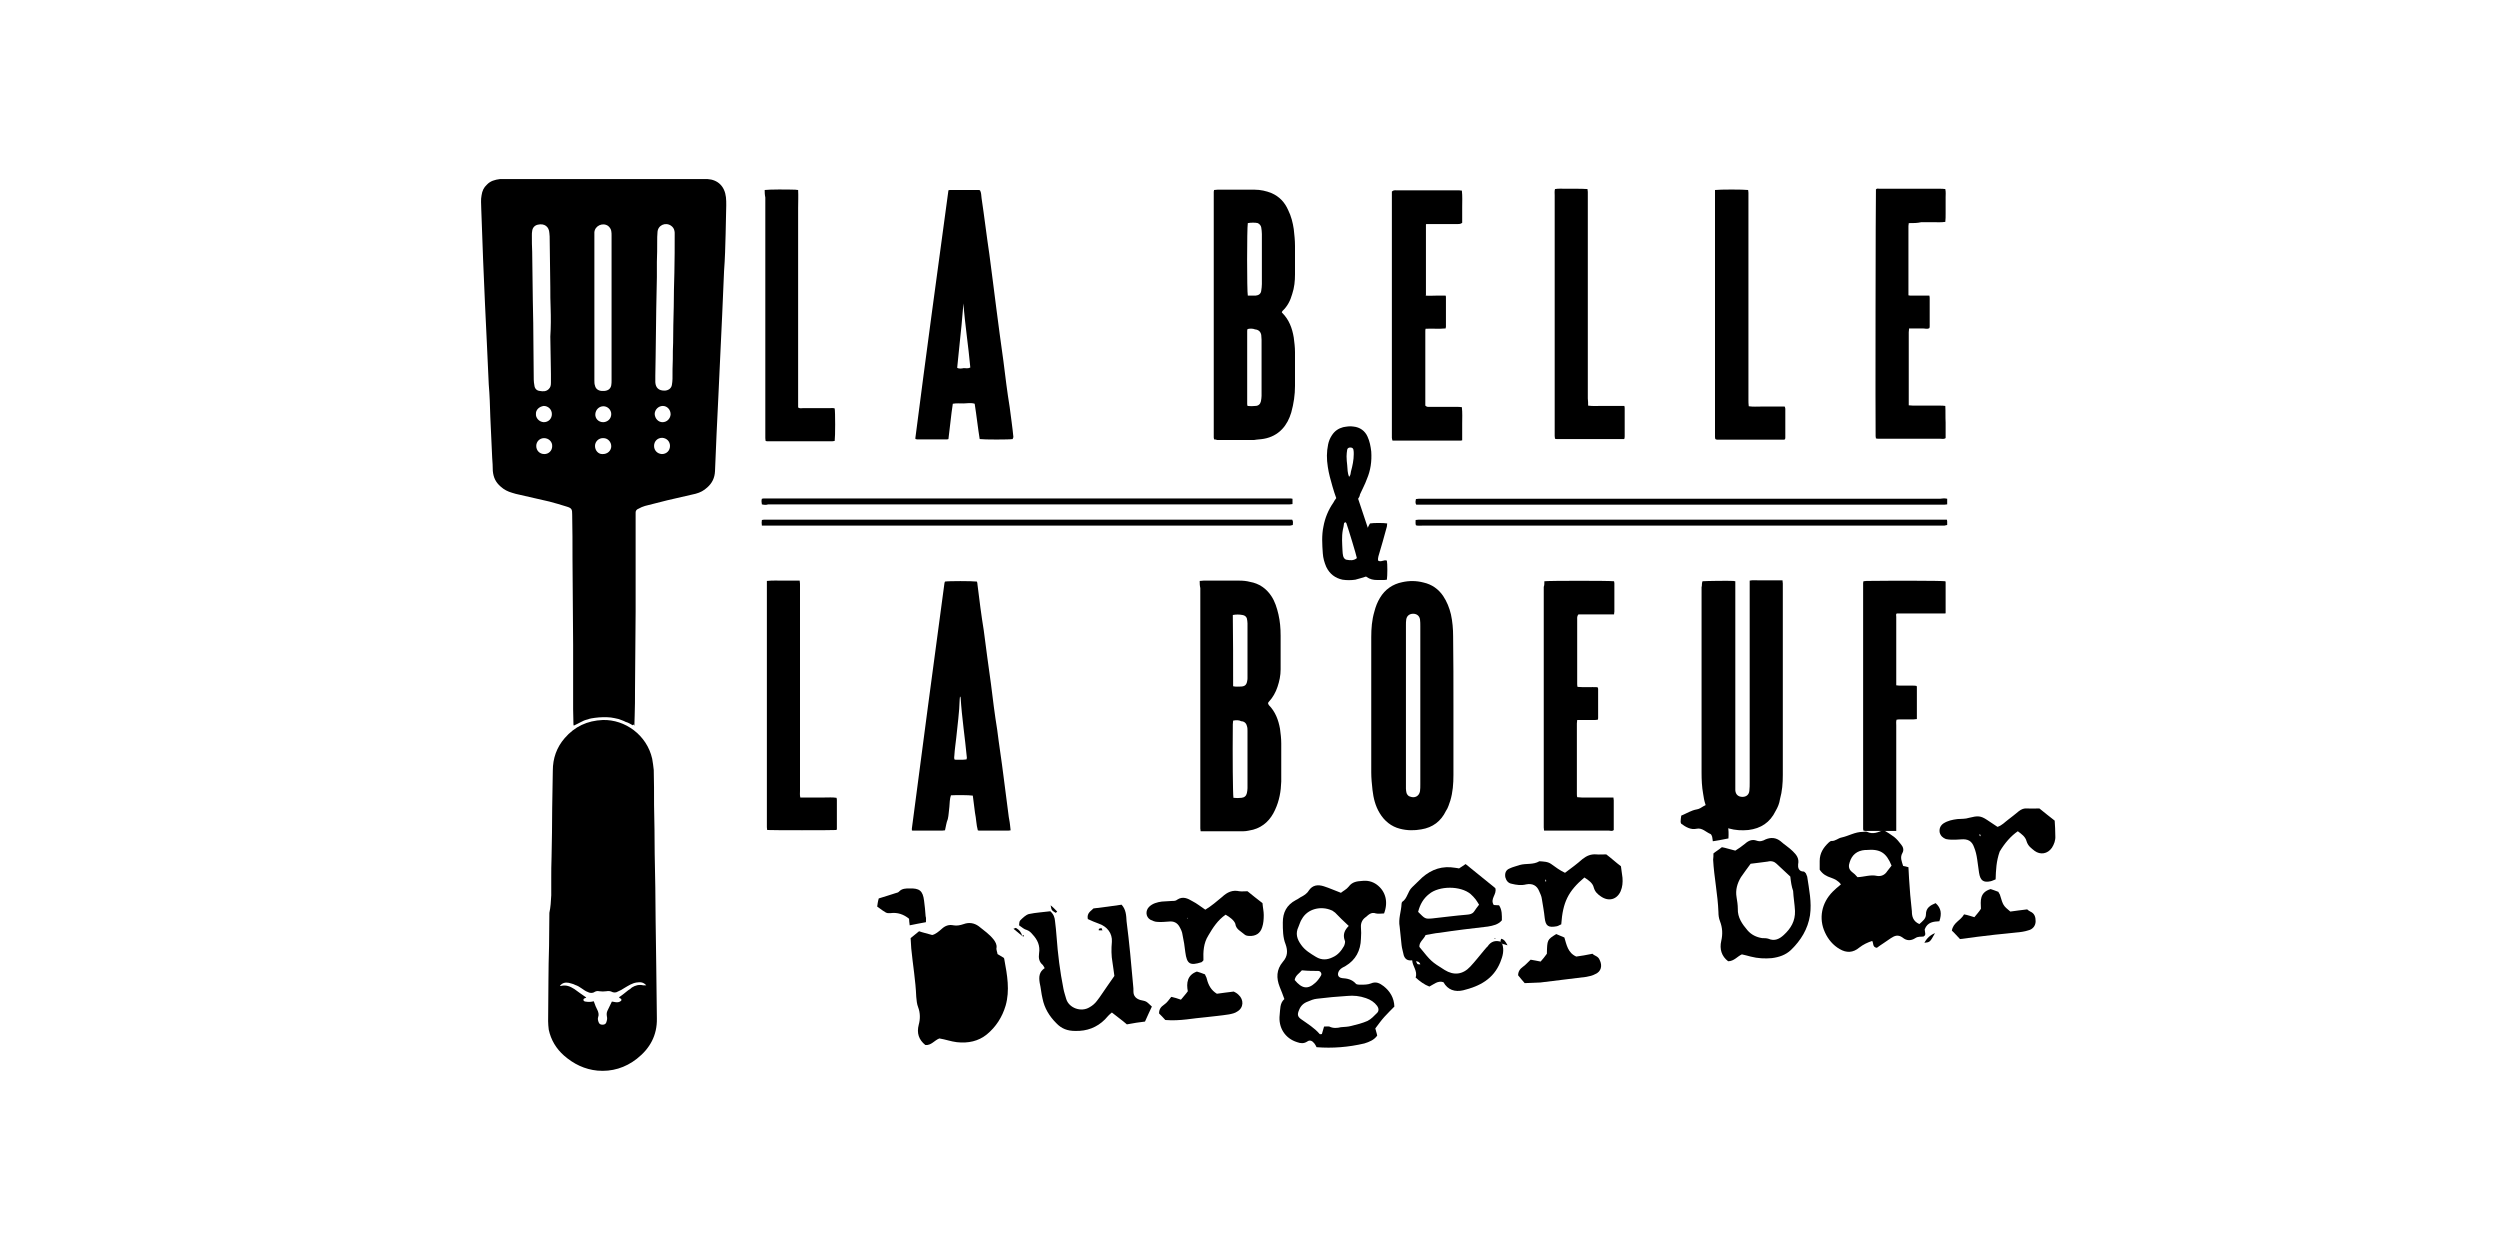 <?xml version="1.0" encoding="utf-8"?>
<!-- Generator: Adobe Illustrator 22.1.0, SVG Export Plug-In . SVG Version: 6.00 Build 0)  -->
<svg version="1.1" id="Layer_1" xmlns="http://www.w3.org/2000/svg" xmlns:xlink="http://www.w3.org/1999/xlink" x="0px" y="0px"
	 viewBox="0 0 800 400" style="enable-background:new 0 0 800 400;" xml:space="preserve">
<style type="text/css">
	.st0{display:none;}
	.st1{display:inline;fill:#1A1A1A;}
	.st2{display:inline;fill:#FF0000;}
</style>
<g id="Layer_1_1_" class="st0">
	<path class="st1" d="M350.4,145l-25.6,111.7h15.5l6.7-30.8h23.6l6.6,30.8h15.7L368.8,145H350.4L350.4,145z M348.9,213.4l5.4-26.7
		c1.5-7.1,3.2-17.4,4.4-25.5h0.7c1.2,8,2.7,17.9,4.2,25.5l5.2,26.7H348.9L348.9,213.4z M452,142h-15.8v41.9h-0.3
		c-2.9-6.1-8.1-9.1-14.6-9.1c-13,0-25.3,13.4-25.3,41.9c0,25,9.3,41.3,24.4,41.3c8.2,0,14.5-5.5,17.2-11.1h0.5l1,9.8h13.6
		c-0.3-5.6-0.7-14.6-0.7-20.7L452,142L452,142z M436.2,228.3c0,1.8-0.2,3.8-0.5,5.1c-2.7,9.6-7.4,11.4-10.9,11.4
		c-8.4,0-12.8-11.6-12.8-28.2c0-14.9,3.4-28.5,13.3-28.5c5.7,0,9.9,6.3,10.8,13.6c0.2,1.7,0.2,3.5,0.2,5L436.2,228.3L436.2,228.3z
		 M490.5,174.8c-15,0-29,12.4-29,41.8c0,27.7,11.8,41.4,28.1,41.4h0.2c12.5,0,28.5-9.8,28.5-41.8
		C518.3,189.1,506.7,174.8,490.5,174.8L490.5,174.8z M490.2,245.7H490c-10.3,0-12.6-15.9-12.6-29.3c0-12.1,2-29.3,12.5-29.3
		c10.1,0,12.3,17.2,12.3,29.3C502.1,228.7,500,245.7,490.2,245.7L490.2,245.7z M561.2,174.8c-7.2,0-13,3.1-17.2,10.4h-0.3V142h-15.8
		v94c0,6.1-0.3,15.2-0.7,20.7h13.6l0.8-10.1h0.7c3.5,7.1,8.1,11.4,16.2,11.4c13.5,0,25.4-14.1,25.4-42.9
		C583.9,190.4,575.2,174.8,561.2,174.8L561.2,174.8z M555,244.9c-3.2,0-8.1-2-10.6-11.8c-0.5-1.3-0.7-3.1-0.7-5v-22.5
		c0-1.7,0.2-3.8,0.5-5.5c1.2-5.8,5.4-11.9,10.6-11.9c9.4,0,13.1,12.4,13.1,27.8C567.9,232.6,564.4,244.9,555,244.9L555,244.9z
		 M646,211.1c0-20.2-7.9-36.3-24.9-36.3s-29.3,16.2-29.3,42.6c0,24.9,10.8,40.1,31.3,40.1c7.2,0,14.6-1.3,19.5-3.8l-2.4-11.3
		c-3.5,1.7-8.4,3-14.1,3c-9.6,0-18.7-5.1-18.9-25.9l38.4,0.2C645.8,217.6,646,215.1,646,211.1L646,211.1z M607.4,208.5
		c0.5-10.1,4.2-21.9,12.5-21.9c6.2,0,11.3,7.6,11.1,21.9H607.4z"/>
	<path class="st2" d="M198.3,234.3l20.7-47.9l30.1,70.3h-19.7l-9-22.4L198.3,234.3L198.3,234.3z M155,145.3h47.3L155,256.7V145.3z
		 M282.9,256.7l-47.3-111.4h47.3V256.7z"/>
</g>
<g id="Layer_2_1_">
	<g>
		<g>
			<path d="M319.2,305.3c1,0.6,1.5,0.9,2,1.2c0.1,0.1,0.2,0.4,0.2,0.6c0.9,4.9,1.8,9.8,0.4,14.7c-1.1,3.7-3.1,6.8-6,9.2
				c-2.7,2.2-6,2.9-9.6,2.5c-1.8-0.2-3.7-0.9-5.6-1.2c-1.6,0.6-2.6,2.3-4.5,2.1c-2.1-1.7-2.8-3.8-2.1-6.5c0.5-1.8,0.5-3.8-0.2-5.6
				c-0.4-1-0.5-2.2-0.6-3.3c-0.2-5.2-1.1-10.3-1.6-15.5c-0.1-1.1-0.1-2.2-0.2-3.3c0.9-0.7,1.7-1.4,2.7-2.2c1.1,0.4,2.5,0.7,4.2,1.2
				c1-0.2,2.1-1.1,3.1-2c1.1-1,2.3-1.4,3.7-1.1c1.1,0.2,2.1,0,3.3-0.4c1.6-0.6,3.3-0.4,4.8,0.7c1.7,1.4,3.4,2.5,4.8,4.3
				c0.5,0.7,1,1.5,0.9,2.5C318.7,303.9,319.2,304.8,319.2,305.3z"/>
			<path d="M421.3,335.1c-0.2-0.5-0.5-0.9-0.7-1.2c-0.7-0.9-1.5-1.2-2.3-0.6c-1.1,0.7-2.1,0.6-3.2,0.2c-3.9-1.2-6.1-4.7-5.6-8.8
				c0.2-1.7,0-3.7,1.5-5c-0.5-1.4-1-2.7-1.5-3.9c-1.1-2.8-1.1-5.5,1-8c1.6-1.8,1.6-3.6,0.9-5.6c-0.9-2.2-0.9-4.7-0.9-7
				c0-3.2,1.2-5.6,4.2-7.2c0.5-0.2,1-0.6,1.5-0.9c1-0.5,2-1.1,2.6-2.1c1.2-1.8,2.9-2,4.8-1.4s3.6,1.4,5.5,2.1c0.7-0.6,1.8-1.1,2.5-2
				c1.1-1.5,2.6-1.7,4.2-1.8c1.7-0.2,3.3,0.1,4.8,1.2c2.8,2.1,3.7,5.5,2.3,9.2c-0.9,0-1.7,0.2-2.6,0c-1.6-0.6-2.5,0.6-3.3,1.2
				c-1,0.7-1.6,1.8-1.5,3.2c0.1,1.2,0.1,2.5,0,3.7c-0.1,3.8-1.7,6.8-4.9,8.7c-0.7,0.4-1.5,0.7-2,1.4c-0.7,1-0.7,2.3,0.9,2.5
				c1.6,0.1,3.1,0.4,4.3,1.7c0.2,0.4,1.1,0.4,1.6,0.4c1.1,0,2.3,0,3.3-0.4c1.6-0.7,2.8-0.1,4.1,0.9c2,1.6,3.3,3.7,3.4,6.5
				c-1,1-2.1,2.1-3.2,3.3c-1,1.1-2,2.5-2.9,3.7c0.2,0.9,0.5,1.6,0.6,2.3c-1,1.4-2.5,2-4.1,2.5C431.5,335.1,426.4,335.5,421.3,335.1z
				 M423.7,328.5c0.6,0,1.2-0.1,1.7,0c1.2,0.6,2.5,0.5,3.7,0.2c1.1-0.1,2.2-0.1,3.3-0.4c1.7-0.4,3.6-0.9,5.2-1.6
				c1.2-0.6,2.1-1.6,3.1-2.6c0.6-0.6,0.5-1.5,0-2.2c-0.9-1.2-2.1-2-3.6-2.5c-2-0.7-3.9-0.9-6-0.7c-3.2,0.2-6.5,0.5-9.7,0.9
				c-1,0.1-2,0.5-2.9,0.9c-1.4,0.5-2.3,1.4-2.8,2.7c-0.6,1.4-0.5,2.1,0.6,2.9c2.1,1.5,4.3,2.8,6,4.8c0.1,0.1,0.4,0,0.7,0
				C423.2,330.2,423.5,329.3,423.7,328.5z M431.6,296.3c-1.7-1.6-3.1-2.9-4.4-4.3c-0.4-0.2-0.7-0.6-1.1-0.7
				c-3.4-1.5-7.7-0.5-9.5,2.8c-0.5,0.7-0.7,1.6-1.1,2.5c-1,2.1-0.5,3.9,0.9,5.8c1.2,1.7,2.9,2.7,4.7,3.8c1.8,1.1,3.6,1,5.4,0.1
				c1.6-0.7,2.7-2,3.6-3.6c0.2-0.5,0.5-1.4,0.2-1.8C429.6,298.9,430.4,297.5,431.6,296.3z M416.6,310.5c-0.7,0.9-2.1,1.6-2.3,3.1
				c2.3,2.8,4.2,3.1,6.6,0.9c0.7-0.6,1.4-1.6,1.8-2.3c0.4-0.6-0.1-1.5-0.9-1.5C420.3,310.7,418.6,310.7,416.6,310.5z"/>
			<path d="M614.2,295.7c1.1-1,2.1-1.7,2.1-3.1c0-2.1,1.4-2.9,3.1-3.6c1.8,1.6,2,3.4,1.2,5.8c-1.8,0.1-3.8,0.2-4.7,2.6
				c0.1,0.5,0.1,1,0.2,1.5c0,0.1-0.1,0.2-0.1,0.4c-0.2,0.1-0.4,0.4-0.5,0.4c-0.9,0.1-1.7-0.1-2.6,0.5c-1.4,0.9-2.8,0.9-4.1-0.2
				c-1.4-1-2.5-0.6-3.7,0.2c-1.5,1.1-3.2,2.1-4.5,3.1c-1.5-0.2-1-1.5-1.5-2.2c-1.5,0.5-2.8,1.1-4.1,2.1c-2,1.7-4.1,1.8-6.3,0.5
				c-2.1-1.2-3.7-3.1-4.7-5.3c-2.1-4.5-1.1-9.5,2.5-13.1c0.7-0.7,1.6-1.5,2.6-2.3c-0.9-1.2-2-1.7-3.1-2.1c-1.5-0.5-2.7-1.1-3.7-2.6
				c0-0.9,0-1.8,0-2.8c0-2.5,1.2-4.3,2.9-5.9c0.2-0.2,0.6-0.5,0.9-0.5c1.2,0.1,2.1-0.9,3.2-1.1c2.3-0.5,4.3-1.8,6.8-1.8
				c0.5,0,1-0.2,1.4,0c1.8,0.9,3.6,0.1,5.2-0.6c1.2,0.7,2.5,1.5,3.4,2.2c0.9,0.7,1.6,1.6,2.3,2.5c0.6,0.7,0.9,1.7,0.4,2.6
				c-0.9,1.5-0.2,2.8,0.2,4.2c0.5,0.1,1,0.2,1.7,0.4c0.1,1.2,0.1,2.5,0.2,3.7c0.2,3.4,0.5,7,0.9,10.4
				C611.8,293.1,612.1,294.8,614.2,295.7z M594.4,280.7c2.2-0.1,4.2-0.9,6.3-0.4c1.4,0.2,2.5-0.4,3.2-1.5c0.5-0.6,0.9-1.2,1.4-1.8
				c-1.7-4.2-3.7-5.4-8.1-5c-0.1,0-0.2,0-0.4,0c-2.6,0.2-4.2,1.6-4.9,3.9c-0.4,1.1-0.4,2.2,0.7,3.1
				C593.3,279.5,593.8,280,594.4,280.7z"/>
			<path d="M334.3,309.8c-0.2-0.4-0.4-0.7-0.6-1c-1.2-1-1.4-2.2-1.2-3.7c0.4-2.5-0.5-4.4-2.1-6.1c-0.5-0.6-1-1.1-1.8-1.4
				c-0.9-0.2-1.6-0.9-2.5-1.5c0.1-0.6,0-1.2,0.4-1.6c0.7-0.7,1.7-1.7,2.7-2c2.3-0.5,4.7-0.6,6.9-0.9c1.1,1,1.4,2,1.5,3.1
				c0.2,1.7,0.4,3.4,0.5,5c0.4,5.6,1.1,11.2,2.2,16.7c0.2,1.1,0.6,2.2,0.9,3.3c0.9,2.9,4.8,4.3,7.5,2.6c0.9-0.5,1.7-1.2,2.3-2
				c1.2-1.5,2.2-3.2,3.3-4.7c0.7-1,1.4-2,2.3-3.3c-0.1-1.1-0.4-2.7-0.6-4.3c-0.4-2.2-0.4-4.4-0.2-6.6c0.2-2.7-1.5-4.9-4.1-5.8
				c-1.2-0.4-2.5-1-3.6-1.5c-0.4-2,1.1-2.6,1.8-3.4c3.1-0.4,5.9-0.7,9-1.2c1.4,1.5,1.5,3.4,1.6,5.3c0.9,6.9,1.5,13.8,2.1,20.5
				c0.1,0.6,0.1,1.4,0.1,2c0,1.5,0.9,2.3,2.2,2.7c0.6,0.2,1.4,0.2,2,0.6s1.1,1,1.7,1.5c-0.7,1.6-1.5,3.1-2.2,4.8
				c-1.7,0.2-3.8,0.5-5.8,0.9c-1.6-1.4-3.2-2.5-4.8-3.8c-0.9,0.7-1.6,1.5-2.2,2.2c-2.6,2.6-5.8,3.8-9.5,3.7c-2.5,0-4.4-0.7-6.1-2.5
				c-2.2-2.2-3.8-4.8-4.4-7.9c-0.4-1.6-0.5-3.3-0.9-5C332.4,312.6,332.5,311,334.3,309.8z"/>
			<path d="M480.7,302c0.7,2.1,0.2,3.9-0.6,5.9c-2.2,5.4-6.6,7.7-11.9,9c-2.6,0.6-4.9-0.1-6.3-2.6c-1.8-0.6-3.1,0.7-4.5,1.4
				c-1.6-0.6-3.1-1.7-4.4-2.9c0.7-2.1-1-3.6-1.1-5.5c-1.5,0.2-2.3-0.4-2.7-1.6c-0.2-1.1-0.6-2.2-0.7-3.3c-0.2-1.8-0.4-3.8-0.6-5.8
				c-0.5-2.6,0.5-4.9,0.6-7.4c0-0.2,0.1-0.5,0.2-0.6c1.7-1.1,1.7-3.3,3.2-4.7c1.1-1,2.1-2.1,3.2-3.1c3.1-2.7,6.5-3.8,10.6-3.1
				c0.5,0.1,0.9,0.1,1.2,0.2c0.7-0.5,1.4-0.9,2.1-1.4c3.2,2.6,6.4,5.2,9.5,7.7c0.6,2-1.8,3.4-0.5,5.4c0.5,0,1,0.1,1.7,0.1
				c1,1.5,0.9,3.2,0.9,4.8c-1.2,1.4-2.8,1.7-4.5,2c-5.2,0.6-10.3,1.2-15.5,2c-1.5,0.1-2.9,0.5-4.4,0.7c-0.6,1.4-2.1,2.2-2,3.8
				c3.8,4.7,3.8,4.7,8.1,7.4c2.9,1.8,5.8,1.5,8.2-1.1c1.5-1.6,2.9-3.4,4.4-5.2c0.4-0.4,0.7-0.9,1.1-1.2c1.1-1.7,2.6-2.1,4.4-1.5
				C480.3,301.6,480.4,301.7,480.7,302z M453.8,291.8c2.2,2.2,2.2,2.3,4.5,2.1c3.7-0.4,7.4-0.9,11.1-1.2c1-0.1,1.7-0.2,2.3-1
				c0.5-0.7,1-1.5,1.6-2.2c-0.4-0.6-0.7-1.2-1.1-1.7c-0.5-0.6-1-1.2-1.6-1.7c-3.2-2.7-10.1-2.7-13.3,0
				C455.5,287.5,454.4,289.4,453.8,291.8z M453.1,307.6c0.2,0.5,0.4,0.7,0.5,0.9c0.2,0.1,0.5,0.1,0.9,0.1c-0.1-0.2-0.1-0.5-0.4-0.6
				C453.9,307.7,453.7,307.7,453.1,307.6z"/>
			<path d="M548.3,273.1c0.7-0.6,1.6-1.1,2.7-2c1.2,0.2,2.6,0.7,4.3,1.1c1-0.6,2.1-1.4,3.1-2.2c1.1-1,2.3-1.5,3.7-1
				c1.1,0.4,2,0.1,2.9-0.4c1.7-0.7,3.3-0.6,4.8,0.6c1.2,1.1,2.7,2,3.9,3.2c1.1,1.1,2.1,2.2,1.7,4.2c-0.1,0.9,0.1,2.3,1.8,2.3
				c0.2,0,0.5,0.4,0.7,0.6c0.1,0.2,0.2,0.6,0.4,1c0.6,4.1,1.5,8.2,0.9,12.4c-0.7,4.4-2.9,8-6.1,11.1c-1.7,1.6-3.8,2.3-6.1,2.6
				c-2.2,0.2-4.5,0.1-6.8-0.5c-0.9-0.2-1.7-0.5-2.8-0.7c-1.4,0.6-2.5,2.2-4.4,2.2c-2.1-1.6-2.8-3.9-2.2-6.5c0.5-2.2,0.4-4.2-0.4-6.3
				c-0.4-1-0.5-2-0.5-2.9c-0.2-5.6-1.4-11.2-1.7-16.8C548.3,274.4,548.3,273.8,548.3,273.1z M572.9,280.5c-1.2-1.1-2.8-2.6-4.4-4.1
				c-0.7-0.7-1.7-1-2.8-0.7c-1.7,0.2-3.6,0.5-5.5,0.7c-1,1.4-2.1,2.8-3.1,4.3c-1.2,2-1.8,4.1-1.4,6.4c0.2,1.2,0.4,2.5,0.4,3.7
				c-0.1,2.8,1.4,4.9,3.1,6.9c1.2,1.4,2.8,2.2,4.7,2.5c0.6,0,1.4,0,2,0.2c2,0.9,3.6,0,4.9-1.2c2.3-2.1,3.7-4.5,3.6-7.7
				c-0.1-2.1-0.5-4.3-0.6-6.4C573.3,283.7,573.1,282.3,572.9,280.5z"/>
			<path d="M638.6,281.4c-0.6,0.2-1.1,0.5-1.6,0.6c-2.3,0.5-3.3-0.2-3.7-2.7c-0.2-1.5-0.4-2.9-0.6-4.3c-0.2-1.4-0.5-2.7-1-3.9
				c-0.7-2-2-2.7-4.2-2.5c-1,0.1-2,0.1-3.1,0.1c-0.6,0-1.1-0.1-1.7-0.2c-1-0.4-1.7-1-2-2.1c-0.2-1.2,0.2-2.2,1.2-2.9
				c1.4-0.9,2.9-1.2,4.5-1.4c1.2-0.1,2.5,0,3.7-0.4c2.8-0.7,3.7-0.7,5.8,0.7c1.1,0.7,2.2,1.5,3.3,2.2c1.5-0.5,2.3-1.5,3.4-2.3
				c1.2-0.9,2.3-1.8,3.4-2.7c0.9-0.7,1.7-1,2.8-0.9c1.2,0.1,2.5,0,3.8,0c1.5,1.2,3.2,2.6,4.9,3.9c0.1,1.6,0.2,3.2,0.2,4.9
				c0.1,1.4-0.4,2.7-1.1,3.8c-1.4,2-3.7,2.3-5.5,1c-1.1-0.9-2.1-1.5-2.6-3.1c-0.4-1.5-1.6-2.3-2.8-3.2c-2.2,1.5-4.2,3.8-5.8,6.5
				C638.8,275.6,638.7,278.4,638.6,281.4z M633.8,267.4c-0.1-0.1-0.1-0.4-0.2-0.5c0,0.1-0.2,0.1-0.2,0.2c0,0.1,0.1,0.4,0.2,0.5
				C633.7,267.6,633.7,267.6,633.8,267.4z"/>
			<path d="M507,280.8c-5.2,4.4-6.9,7.9-7.4,15c-0.4,0.1-0.9,0.5-1.4,0.6c-2.7,0.5-3.6,0-3.9-2.7c-0.2-2-0.6-4.1-0.9-6
				c-0.1-0.9-0.5-1.7-0.9-2.6c-0.7-1.7-2.1-2.5-4.1-2.1c-1.6,0.4-3.1,0.2-4.7-0.2c-1.1-0.2-1.7-1-2-2.1c-0.2-1.2,0.1-2.3,1.4-2.8
				c1-0.5,2.1-0.7,3.2-1.1c2.1-0.6,4.3,0,6.3-1.2c1.4,0.1,2.7,0.1,3.8,0.9c1.4,1,2.7,2,4.4,2.8c2-1.5,3.8-2.8,5.6-4.4
				c1.4-1.1,2.7-1.6,4.3-1.5c1.1,0.1,2.2,0,3.3,0c1.6,1.2,3.1,2.6,4.7,3.8c0.1,1.2,0.4,2.5,0.5,3.7c0.1,1.5,0,2.9-0.6,4.3
				c-1.2,2.7-3.9,3.4-6.4,1.6c-1-0.7-1.8-1.4-2.2-2.8C509.7,282.6,508.3,281.6,507,280.8z M494.8,281.9c-0.1-0.1-0.1-0.4-0.2-0.5
				c0,0.1-0.1,0.1-0.1,0.2c0,0.2,0,0.4,0.1,0.5C494.7,282.2,494.7,282.1,494.8,281.9z"/>
			<path d="M392.2,292.7c-2.5,1.7-4.1,4.2-5.5,6.6c-1.6,2.5-1.7,5.3-1.6,8c-0.2,0.2-0.4,0.5-0.6,0.6c-3.7,1.2-4.7,0.6-5.2-3.2
				c-0.2-1.8-0.5-3.8-0.9-5.6c-0.1-0.9-0.5-1.7-1-2.6c-0.7-1.2-1.8-1.8-3.4-1.6c-1.2,0.1-2.5,0.2-3.7,0.1c-0.7,0-1.6-0.4-2.2-0.7
				c-1.5-0.9-1.6-2.9-0.4-4.1c1.1-1.1,2.6-1.5,4.1-1.7c1.1-0.1,2.2-0.1,3.3-0.2c0.5,0,1.2,0,1.6-0.4c1.8-1.2,3.4-0.4,4.9,0.5
				c1.4,0.7,2.6,1.7,4.1,2.7c2-1.2,3.7-2.7,5.4-4.1c1.6-1.5,3.3-2.3,5.5-1.8c0.7,0.1,1.6,0,2.6,0c1.5,1.2,3.2,2.6,4.8,3.8
				c0.1,1.4,0.4,2.6,0.4,3.8c0,1.4-0.1,2.7-0.5,3.9c-0.6,2-2.1,2.9-4.1,2.8c-0.5,0-1.2-0.1-1.6-0.5c-1.1-1-2.7-1.6-2.9-3.4
				C394.9,294.5,393.6,293.5,392.2,292.7z M380,294c0-0.1,0.1-0.2,0.1-0.2s-0.1-0.1-0.2-0.1c0,0.1-0.1,0.2-0.1,0.2
				C379.9,293.8,380,293.8,380,294z"/>
			<path d="M498,298.9c0.9,0.4,1.7,0.7,2.6,1.1c0.7,2.3,1.1,4.9,3.8,6.1c1.6-0.2,3.2-0.5,5.2-0.9c0.6,0.7,1.8,0.7,2.3,2
				c0.9,1.8,0.5,3.7-1.4,4.5c-0.9,0.5-1.8,0.7-2.9,0.9c-4.9,0.6-9.8,1.2-14.7,1.8c-1.6,0.1-3.1,0.1-5,0.2c-0.6-0.7-1.4-1.6-2.1-2.5
				c0-1.1,0.5-2,1.5-2.7c0.9-0.6,1.5-1.4,2.5-2.3c0.9,0.1,2,0.4,3.2,0.6c0.6-0.7,1.4-1.6,2-2.5C495.1,300.7,495.1,300.7,498,298.9z"
				/>
			<path d="M372.9,326.4c-0.6-0.7-1.4-1.5-2-2.1c0-1.4,0.6-2.1,1.6-2.8c0.9-0.6,1.6-1.6,2.3-2.5c1,0.2,2,0.5,3.1,0.9
				c0.7-0.9,1.5-1.7,2.2-2.7c-0.5-2.6-0.2-5.2,2.9-6.3c0.7,0.2,1.6,0.5,2.6,0.9c0.1,0.4,0.5,0.9,0.6,1.5c0.5,2,1.4,3.6,3.2,4.7
				c1.7-0.2,3.4-0.5,5.4-0.7c0.4,0.2,1,0.5,1.5,1c1.8,1.6,1.7,4.2-0.4,5.4c-0.7,0.5-1.6,0.7-2.6,0.9c-2.5,0.4-4.9,0.6-7.4,0.9
				C381.9,325.8,377.7,326.8,372.9,326.4z"/>
			<path d="M624.6,297.8c0.4-2.6,2.8-3.2,3.9-5.2c1.2,0.2,2.2,0.6,3.3,0.9c0.7-0.9,1.5-1.7,2.1-2.7c-0.1-2.5-0.5-5.2,3.1-6.3
				c0.6,0.2,1.5,0.5,2.5,0.9c0.1,0.4,0.4,0.6,0.5,1c1,3.3,1,3.4,3.3,5.3c1.7-0.2,3.4-0.5,5.4-0.7c0.2,0.2,0.6,0.5,1,0.7
				c1.4,0.6,1.7,1.8,1.7,3.1c0,1.5-1,2.6-2.3,2.9c-1.2,0.4-2.6,0.6-3.9,0.7c-2.2,0.2-4.4,0.5-6.8,0.7c-3.7,0.4-7.4,0.9-11.2,1.4
				C626.2,299.5,625.5,298.6,624.6,297.8z"/>
			<path d="M296.3,295.1c-2,0.4-3.4,0.6-5.2,1c-0.1-0.9-0.2-1.5-0.2-2.1c-1.7-1.4-3.7-2.1-5.9-1.8c-1.4,0.1-1.4,0-4.3-2.1
				c0.1-0.7,0.2-1.6,0.5-2.6c1.8-0.6,3.7-1.1,5.4-1.7c0.4-0.1,0.9-0.2,1.2-0.6c0.9-0.9,2.1-0.9,3.2-0.9c3.2-0.1,4.3,0.7,4.7,3.9
				c0.2,1.6,0.4,3.3,0.5,5C296.4,293.7,296.3,294.3,296.3,295.1z"/>
			<path d="M553.1,268.3c-1.8,0.4-3.3,0.6-5,0.9c-0.1-0.5-0.1-1-0.2-1.4c-0.1-0.2-0.2-0.7-0.5-0.9c-1.5-0.6-2.7-2.1-4.5-1.7
				c-1.8,0.4-3.4-0.5-4.9-1.6c-0.1-0.2-0.2-0.4-0.2-0.6c0-0.6,0.1-1.4,0.2-2c1.7-0.7,3.2-1.7,5-2c0.7-0.1,1.5-0.6,2.1-1
				c1.7-1,3.4-1,5.2-0.4c1,0.4,1.8,1,2.1,2.1C552.8,262.7,553.3,265.4,553.1,268.3z"/>
			<path d="M619.2,298.6c-1.6,2.9-1.6,2.9-3.4,3.1C616.6,300.2,617.7,299.2,619.2,298.6z"/>
			<path d="M327.1,299.5c-0.9-0.7-1.8-1.5-2.8-2.3c0.5-0.1,0.7-0.4,0.9-0.2C326.1,297.5,326.8,298.3,327.1,299.5L327.1,299.5z"/>
			<path d="M480.7,302c-0.1-0.1-0.4-0.4-0.5-0.5c0-0.2,0-0.5,0-0.6c0-0.1,0.1-0.2,0.2-0.5c0.9,0.2,1.4,0.9,2,2.1
				C481.4,302.2,481.1,302.1,480.7,302z"/>
			<path d="M336.2,289.7c0.9,0.7,1.5,1.4,2.1,2c-0.2,0.2-0.5,0.5-0.5,0.4C336.5,291.3,336.5,291.3,336.2,289.7z"/>
			<path d="M352.8,297.7c-0.5,0-0.9,0-1.2,0c0-0.1,0-0.5,0.1-0.5c0.2-0.1,0.6-0.2,0.9-0.2C352.5,296.9,352.5,297.3,352.8,297.7z"/>
			<path d="M327.1,299.5c0.1,0.1,0.2,0.1,0.5,0.2c0-0.1,0-0.4,0-0.5C327.5,299.2,327.2,299.4,327.1,299.5L327.1,299.5z"/>
			<path d="M478.5,300.4c-0.1,0-0.1,0-0.2,0c0,0-0.1-0.1-0.1-0.2c0.1,0,0.2,0,0.4,0C478.5,300.1,478.5,300.2,478.5,300.4z"/>
		</g>
		<path d="M383.9,185.9c0.5,0,0.9-0.1,1.2-0.1c3.8,0,7.7,0,11.5,0c1.1,0,2.3,0.1,3.4,0.4c2.9,0.5,5.2,2.1,6.8,4.5
			c1.2,1.8,1.8,3.8,2.3,5.9c0.5,2.2,0.7,4.4,0.7,6.8c0,3.6,0,7.2,0,10.8c0,2-0.4,3.8-1,5.6c-0.6,1.8-1.5,3.4-2.8,4.8
			c-0.1,0.1-0.2,0.2-0.2,0.4c0,0,0,0.1,0,0.2c0.1,0.1,0.1,0.2,0.2,0.4c2.1,2.1,3.1,4.8,3.6,7.6c0.2,1.5,0.4,3.1,0.4,4.7
			c0,4.1,0,8.1,0,12.2c-0.1,3.1-0.6,6.1-2,9.1c-1.4,3.1-3.7,5.4-7,6.3c-1,0.2-2.1,0.5-3.1,0.5c-4.4,0-8.7,0-13.1,0
			c-0.2,0-0.4,0-0.6,0c0-0.4-0.1-0.6-0.1-0.9c0-0.4,0-0.7,0-1c0-25.3,0-50.6,0-75.9C383.9,187.3,383.9,186.7,383.9,185.9z
			 M394.6,230.6c0,0.4-0.1,0.7-0.1,1.2c-0.1,10.3,0,22.2,0.2,23.5c0.9,0.1,1.7,0.1,2.6,0c0.9-0.1,1.5-0.6,1.7-1.5
			c0.1-0.5,0.2-1.1,0.2-1.6c0-6.1,0-12.3,0-18.3c0-0.5,0-1.1-0.2-1.6c-0.2-0.9-0.9-1.5-1.8-1.5C396.5,230.4,395.6,230.4,394.6,230.6
			z M394.6,219.6c0.9,0.2,1.6,0.1,2.3,0.1c1.4,0,2-0.5,2.2-1.8c0.1-0.4,0.1-0.7,0.1-1c0-5.8,0-11.7,0-17.4c0-0.5-0.1-1.1-0.2-1.6
			c-0.2-0.6-0.7-1-1.4-1.1c-1-0.2-2.1-0.2-3.1,0C394.6,204.3,394.6,211.8,394.6,219.6z"/>
		<path d="M544.8,186c1.1-0.1,8.3-0.2,9.9-0.1c0.1,0,0.4,0.1,0.6,0.1c0,0.6,0,1.1,0,1.6c0,8.1,0,16.3,0,24.4c0,13.1,0,26.3,0,39.4
			c0,0.5,0,1,0,1.5c0.1,1.4,1,2.1,2.3,2.1c1.2,0,2.1-0.7,2.2-2c0.1-0.9,0.1-1.7,0.1-2.6c0-20.9,0-41.7,0-62.6c0-0.6,0-1.4,0-2
			c0.9-0.2,1.7-0.1,2.6-0.1c0.9,0,1.8,0,2.7,0c0.9,0,1.7,0,2.6,0c0.9,0,1.7,0,2.6,0c0,0.4,0.1,0.7,0.1,1c0,0.4,0,0.7,0,1.1
			c0,20,0,40,0,60.2c0,2.6-0.2,5.2-0.9,7.7c-0.2,1.4-0.7,2.6-1.4,3.8c-1.8,3.7-4.7,5.6-8.7,6.1c-2.1,0.2-4.2,0.1-6.3-0.5
			c-2.6-0.7-4.5-2.3-5.9-4.5c-1.4-2-2-4.3-2.3-6.6c-0.4-2.2-0.5-4.5-0.5-6.8c0-19.8,0-39.5,0-59.3
			C544.7,187.4,544.5,186.7,544.8,186z"/>
		<path d="M465.1,225.8c0,7.4,0,14.9,0,22.2c0,2.8-0.2,5.5-1,8.2c-0.4,1.1-0.7,2.3-1.4,3.3c-1.6,3.3-4.2,5.3-7.9,5.9
			c-2.2,0.4-4.5,0.4-6.8-0.2c-2.8-0.7-5-2.5-6.5-5c-1.4-2.3-2-4.8-2.3-7.4c-0.2-1.8-0.4-3.8-0.4-5.6c0-14.5,0-28.9,0-43.3
			c0-2.8,0.2-5.5,1-8.2c0.4-1.6,1-3.1,1.8-4.4c1.6-2.7,4.1-4.4,7.1-5c2.2-0.5,4.5-0.5,6.8,0.1c2.7,0.6,4.8,2.1,6.3,4.3
			c1.2,1.8,2,3.8,2.5,5.9c0.5,2.3,0.7,4.7,0.7,7C465.1,211,465.1,218.5,465.1,225.8z M454.5,225.9c0-1.4,0-2.7,0-4.1
			c0-7.1,0-14.2,0-21.4c0-0.7,0-1.5-0.1-2.2c-0.2-1.2-1.1-1.8-2.2-1.8s-2,0.6-2.2,1.8c-0.1,0.6-0.1,1.2-0.1,1.8
			c0,17.1,0,34.3,0,51.3c0,0.4,0,0.7,0,1.1c0,0.5,0.1,0.9,0.2,1.4c0.2,0.5,0.6,1,1.1,1.1c1.5,0.6,2.9-0.1,3.2-1.7
			c0.1-0.7,0.1-1.5,0.1-2.2C454.5,242.6,454.5,234.3,454.5,225.9z"/>
		<path d="M302.4,265.7c-0.4,0-0.6,0.1-0.9,0.1c-3.2,0-6.3,0-9.5,0c-0.1,0-0.1-0.1-0.2-0.1c0-0.1,0-0.4,0-0.6
			c3.4-26.2,6.9-52.2,10.4-78.3c0-0.2,0.1-0.5,0.2-0.7c1.1-0.2,8.6-0.2,10.2,0c0.1,0.2,0.2,0.6,0.2,1c0.6,4.9,1.2,9.7,2,14.6
			c0.7,5.6,1.5,11.3,2.3,17.1c0.6,4.9,1.2,9.8,2,14.7c0.6,4.9,1.4,9.8,2,14.7c0.5,4.2,1.1,8.2,1.6,12.4c0.1,1.1,0.4,2.2,0.5,3.3
			c0.1,0.6,0.1,1.2,0.2,1.8c-0.2,0-0.5,0.1-0.7,0.1c-3.1,0-6.3,0-9.3,0c-0.1,0-0.2,0-0.5-0.1c-0.5-1.8-0.5-3.7-0.9-5.6
			c-0.2-1.8-0.5-3.8-0.7-5.5c-1.2-0.2-5.4-0.2-7-0.1c-0.4,1.1-0.4,2.5-0.5,3.7c-0.2,1.4-0.2,2.6-0.5,3.9
			C302.8,263.3,302.7,264.5,302.4,265.7z M307.2,222.9c0,0.2-0.1,0.6-0.1,0.9c-0.1,4.1-0.7,8.2-1.1,12.3c-0.2,1.8-0.5,3.8-0.6,5.6
			c0,0.4-0.2,0.9,0.1,1.4c1.2,0,2.6,0.1,3.8-0.1c0-0.2,0.1-0.4,0.1-0.5c-0.6-6.4-1.6-12.8-2-19.3c0-0.1-0.1-0.1-0.1-0.2
			C307.4,223,307.3,223,307.2,222.9z"/>
		<path d="M494.2,186c1.4-0.2,20.9-0.2,22.3,0c0,0.2,0.1,0.4,0.1,0.6c0,3.1,0,6,0,9.1c0,0.2-0.1,0.5-0.1,0.9c-2,0-3.8,0-5.8,0
			c-2,0-3.8,0-5.6,0c-0.5,0.6-0.4,1.1-0.4,1.7c0,5.9,0,11.8,0,17.7c0,1,0,1.8,0,2.8c0,0.2,0,0.6,0.1,1c2.2,0.2,4.3,0,6.4,0.1
			c0.1,0.2,0.2,0.4,0.2,0.5c0,3.1,0,6.1,0,9.2c0,0.2,0,0.5-0.1,0.7c-0.2,0-0.6,0.1-0.9,0.1c-1.4,0-2.7,0-4.1,0c-0.5,0-1,0-1.6,0
			c0,0.4-0.1,0.7-0.1,1.1c0,7.5,0,15,0,22.5c0,0.4,0,0.7,0.1,1.1c0.5,0,1,0.1,1.4,0.1c2.9,0,5.8,0,8.7,0c0.5,0,1,0,1.5,0
			c0,0.4,0.1,0.6,0.1,0.9c0,3.2,0,6.3,0,9.5c-0.5,0.5-1.1,0.2-1.5,0.2c-4.4,0-8.7,0-13.1,0c-2.1,0-4.1,0-6.1,0c-0.5,0-1,0-1.6,0
			c0-0.4-0.1-0.6-0.1-1c0-0.4,0-0.7,0-1.2c0-25.3,0-50.5,0-75.8C494.2,187.3,494.2,186.7,494.2,186z"/>
		<path d="M606.8,265.9c-3.4,0-6.8,0-9.9,0c-0.1,0-0.4-0.1-0.6-0.1c0-0.1-0.1-0.4-0.1-0.5c0-26.3,0-52.6,0-78.8
			c0-0.1,0.1-0.2,0.1-0.5c0.4,0,0.6-0.1,1-0.1c7.7-0.1,23.9-0.1,25.2,0.1c0,0.1,0.1,0.1,0.1,0.2c0,3.2,0,6.4,0,9.5
			c0,0.2,0,0.4,0,0.5c-0.1,0.1-0.1,0.1-0.1,0.1h-0.1c-0.1,0-0.2,0-0.5,0c-3.6,0-11.1,0-14.6,0H607c-0.4,0.2-0.2,0.7-0.2,1.1
			c0,2.2,0,4.5,0,6.8c0,4.4,0,9,0,13.4c0,0.5,0,1.1,0,1.7c0.4,0,0.6,0.1,1,0.1c1.5,0,2.9,0,4.4,0c0.4,0,0.7,0,1.1,0.1
			c0.1,0.2,0.1,0.2,0.1,0.4c0,3.1,0,6,0,9.1c0,0.4,0,0.7,0,1.1c-0.4,0-0.7,0.1-1,0.1c-1.4,0-2.7,0-4.1,0c-0.5,0-0.9,0-1.4,0.1
			c-0.2,0.6-0.1,1.2-0.1,1.8c0,10.6,0,21,0,31.4C606.8,264.5,606.8,265.1,606.8,265.9z"/>
		<path d="M256.1,255.2c1.4,0,2.6,0,3.9,0s2.6,0,3.9,0c1.2,0,2.5-0.1,3.8,0.1c0,0.2,0.1,0.4,0.1,0.6c0,3.1,0,6.3,0,9.3
			c0,0.1-0.1,0.2-0.1,0.4c-1.2,0.1-20.9,0.1-22.2,0c0-0.2-0.1-0.5-0.1-0.9c0-0.4,0-0.7,0-1.2c0-25.2,0-50.5,0-75.6c0-0.6,0-1.4,0-2
			c1.8-0.2,3.6-0.1,5.3-0.1c1.7,0,3.4,0,5.2,0c0,0.4,0.1,0.6,0.1,1c0,0.5,0,1,0,1.5c0,21.6,0,43.2,0,64.8
			C256,253.7,255.9,254.4,256.1,255.2z"/>
		<path d="M434.6,159.6c1,3.1,2,6,3.1,9.3c0.2-0.6,0.5-1,0.7-1.4c1.2-0.2,4.3-0.2,5.5,0c0,0.4-0.1,0.6-0.1,1
			c-0.9,3.2-1.7,6.3-2.7,9.5c-0.1,0.4-0.2,0.9-0.1,1.4c1,0.6,1.8-0.4,2.8,0c0.2,1,0.2,4.7,0,6.1c-0.2,0-0.5,0.1-0.9,0.1
			c-0.7,0-1.5,0-2.2,0c-1.2,0-2.3-0.2-3.4-1c-0.1-0.1-0.2-0.1-0.2-0.1c-1.2,0.4-2.3,0.7-3.4,1c-1.4,0.2-2.7,0.2-4.1,0
			c-2.3-0.5-4.1-1.8-5.2-4.1c-0.6-1.4-1-2.8-1.1-4.3c-0.2-2.8-0.4-5.8,0.2-8.6c0.5-2.8,1.6-5.4,3.2-7.7c0.2-0.4,0.5-0.9,0.9-1.4
			c-0.4-1.2-0.9-2.5-1.2-3.7c-0.6-2.1-1.2-4.2-1.5-6.3c-0.4-2.5-0.4-4.8,0.1-7.2c0.2-1,0.6-2,1.2-2.9c0.9-1.4,2.1-2.2,3.6-2.6
			c1.1-0.2,2.2-0.4,3.3-0.2c2.1,0.2,3.7,1.4,4.5,3.2c0.7,1.5,1,3.1,1.2,4.8c0.2,3.1-0.2,6-1.4,8.8c-0.6,1.7-1.5,3.3-2.2,4.9
			C435.1,158.8,434.9,159.2,434.6,159.6z M430.5,167c-0.1,0.2-0.2,0.2-0.4,0.4c-0.1,0.7-0.2,1.5-0.4,2.2c-0.4,2.2-0.2,4.4-0.1,6.6
			c0,0.6,0.1,1.2,0.2,1.7s0.5,1.1,1,1.2c1.2,0.2,2.3,0.4,3.4-0.5c-0.2-1.1-2.7-9.3-3.4-11.3C430.7,167.4,430.6,167.3,430.5,167z
			 M431.7,152.6c0.5-0.5,0.5-1.1,0.6-1.7c0.5-1.8,0.9-3.7,0.9-5.6c0-0.5,0-0.9-0.1-1.4c-0.1-0.5-0.5-0.7-1-0.7c-0.5,0-0.9,0.2-1,0.7
			c-0.1,0.7-0.2,1.4-0.2,2.1c0,1,0.1,2,0.2,2.8C431.2,150.1,431.2,151.4,431.7,152.6z"/>
		<path d="M623.1,159.6c0,0.6,0,1.2,0,1.8c-0.4,0-0.6,0.1-0.9,0.1c-0.4,0-0.9,0-1.2,0c-55.3,0-110.5,0-165.8,0c-0.6,0-1.2,0-2,0
			c-0.4-0.6-0.2-1.2-0.1-1.8c0.2,0,0.6-0.1,0.9-0.1c0.5,0,0.9,0,1.4,0c55.1,0,110.3,0,165.4,0C621.5,159.5,622.3,159.4,623.1,159.6z
			"/>
		<path d="M243.8,161.4c-0.1-0.6-0.2-1.2,0-1.8c0.2,0,0.4-0.1,0.6-0.1c56.2,0,112.5,0,168.7,0c0.1,0,0.2,0.1,0.5,0.1
			c0,0.5,0,1.1,0,1.7c-0.2,0-0.5,0.1-0.9,0.1c-0.5,0-0.9,0-1.4,0c-55.1,0-110.4,0-165.5,0C245.3,161.6,244.6,161.6,243.8,161.4z"/>
		<path d="M623,166.3c0.1,0.4,0.1,0.5,0.1,0.6c0,0.4,0,0.7,0,1.1c-0.4,0.1-0.6,0.1-0.9,0.2c-0.4,0-0.9,0-1.2,0
			c-55.3,0-110.5,0-165.9,0c-0.6,0-1.4,0.1-2-0.1c-0.2-0.5-0.1-1.1-0.1-1.7c0.2,0,0.6-0.1,0.9-0.1c0.4,0,0.9,0,1.2,0
			c55.3,0,110.5,0,165.6,0C621.5,166.3,622.3,166.3,623,166.3z"/>
		<path d="M243.8,168.2c-0.1-0.7-0.1-1.2,0-1.8c0.2,0,0.4-0.1,0.6-0.1c56.4,0,112.7,0,169.1,0c0.4,0.6,0.2,1.1,0.2,1.7
			c-0.2,0.1-0.6,0.1-0.9,0.2c-0.5,0-0.9,0-1.4,0c-55.3,0-110.4,0-165.6,0C245.3,168.2,244.7,168.2,243.8,168.2z"/>
		<g>
			<path d="M388.5,140.6c0-0.2-0.1-0.5-0.1-0.6c0-26.3,0-52.6,0-78.7c0-0.1,0.1-0.2,0.1-0.5c0.4,0,0.7-0.1,1.1-0.1c3.9,0,8,0,11.9,0
				c1.8,0,3.7,0.4,5.4,1.1c2.5,1.1,4.2,2.9,5.3,5.4c1,2,1.5,4.1,1.8,6.1c0.2,1.8,0.4,3.6,0.4,5.4c0,3.1,0,6,0,9.1
				c0,2.1-0.2,4.2-0.9,6.3c-0.6,2.1-1.5,3.9-3.1,5.4c-0.1,0.1-0.1,0.2-0.2,0.4c0,0.1,0,0.2,0.1,0.2c2.2,2.2,3.2,4.9,3.7,7.9
				c0.2,1.6,0.4,3.1,0.4,4.7c0,3.6,0,7.2,0,10.8c0,2.8-0.4,5.6-1.2,8.5c-0.6,2-1.5,3.8-2.9,5.3c-1.6,1.7-3.6,2.7-5.8,3.1
				c-1,0.2-2.1,0.2-3.2,0.4c-3.9,0-7.9,0-11.8,0C389.2,140.7,388.9,140.6,388.5,140.6z M399.2,105.3c0,0.2-0.1,0.4-0.1,0.5
				c0,7.9,0,15.7,0,23.6c0,0.1,0.1,0.2,0.1,0.5c0.9,0.1,1.7,0.1,2.5,0c1,0,1.6-0.6,1.8-1.5c0.1-0.6,0.2-1.2,0.2-1.7c0-6,0-12,0-18
				c0-0.5-0.1-1-0.1-1.5c-0.2-1.1-0.9-1.7-2-1.8C400.9,105.1,400,105.1,399.2,105.3z M399.3,94.6c0.9,0,1.7,0,2.5,0
				c1-0.1,1.7-0.6,1.8-1.6c0.1-0.7,0.2-1.4,0.2-2.1c0-3.6,0-7,0-10.6c0-1.8,0-3.6,0-5.4c0-0.7-0.1-1.4-0.2-2.1
				c-0.1-0.6-0.5-1.1-1.1-1.4c-0.7-0.2-2.3-0.2-3.2,0C399,73.1,399,93.2,399.3,94.6z"/>
			<path d="M324.1,140.5c-1.1,0.2-9.2,0.2-10.6,0c-0.6-3.7-1-7.5-1.6-11.3c-1.2-0.4-2.5-0.1-3.6-0.1s-2.3-0.1-3.4,0.1
				c-0.6,3.8-0.9,7.6-1.4,11.3c-0.2,0.1-0.4,0.1-0.5,0.1c-3.2,0-6.4,0-9.6,0c-0.1,0-0.2-0.1-0.4-0.1c0-0.1,0-0.1-0.1-0.1v-0.1
				c3.4-26.5,7-52.9,10.6-79.4c0.2-0.1,0.5-0.1,0.7-0.1c2.9,0,5.9,0,8.8,0c0.2,0,0.4,0,0.6,0.1c0.4,0.7,0.4,1.6,0.5,2.5
				c0.9,6,1.6,12,2.5,18c0.7,5.6,1.5,11.3,2.2,17.1c0.7,5.6,1.5,11.3,2.3,17.1c0.6,4.9,1.2,9.8,2,14.7c0.4,3.2,0.9,6.5,1.2,9.7
				C324.1,140,324.1,140.2,324.1,140.5z M308.3,97.1c-0.2,2.3-0.4,4.5-0.6,6.9c-0.2,2.2-0.5,4.5-0.7,6.8c-0.2,2.3-0.5,4.5-0.7,6.9
				c0.7,0.4,1.5,0.2,2.1,0.1c0.7,0,1.4,0.2,2.1-0.2C309.9,110.8,308.8,104,308.3,97.1z"/>
			<path d="M456.3,94.6c1,0.1,2.1,0,3.2,0c1,0,2.1,0,3.1,0c0.1,0.2,0.1,0.4,0.1,0.5c0,3.2,0,6.4,0,9.5c0,0.1-0.1,0.2-0.1,0.5
				c-2.1,0.2-4.2,0-6.4,0.1c-0.1,0.2-0.1,0.5-0.1,0.9c0,1,0,2,0,3.1c0,6.3,0,12.6,0,19c0,0.5,0,1.1,0,1.6c0.5,0.5,1,0.4,1.4,0.4
				c2.9,0,5.8,0,8.7,0c0.5,0,1,0,1.6,0.1c0.2,1.8,0.1,3.6,0.1,5.3s0,3.4,0,5.3c-0.4,0.1-0.5,0.1-0.7,0.1c-7.1,0-14.4,0-21.6,0
				c-0.1-0.4-0.2-0.6-0.2-0.9c0-0.5,0-0.9,0-1.4c0-25.2,0-50.3,0-75.6c0-0.6,0-1.2,0-1.8c0.5-0.5,1-0.4,1.4-0.4c2.9,0,5.9,0,8.8,0
				c3.6,0,7,0,10.6,0c0.5,0,1,0,1.6,0.1c0.2,1.8,0.1,3.6,0.1,5.3c0,1.7,0,3.4,0,5c-0.5,0.4-1,0.4-1.4,0.4c-2.9,0-5.9,0-8.7,0
				c-0.5,0-1,0-1.4,0c-0.1,0.1-0.1,0.1-0.1,0.2V72c0,7.2,0,14.6,0,21.9c0,0.2,0,0.4,0,0.6C456,94.3,456.1,94.3,456.3,94.6z"/>
			<path d="M610.8,71.4c0,0.4-0.1,0.6-0.1,0.9c0,7.4,0,14.7,0,22.2c0.4,0.1,0.6,0.1,1,0.1c1.4,0,2.7,0,4.1,0c0.5,0,1,0,1.6,0
				c0.1,0.4,0.1,0.6,0.1,1c0,2.9,0,5.8,0,8.7c0,0.2,0,0.5-0.1,0.7c-0.7,0.4-1.4,0.1-2.1,0.1c-0.7,0-1.5,0-2.2,0s-1.4,0-2.2,0
				c0,0.5-0.1,0.9-0.1,1.2c0,2.1,0,4.2,0,6.4c0,5.2,0,10.2,0,15.3c0,0.5,0,1.1,0,1.7c0.5,0,1,0.1,1.4,0.1c2.9,0,5.8,0,8.7,0
				c0.5,0,1,0,1.6,0.1c0.1,1.8,0,3.6,0.1,5.3c0,1.7,0,3.4,0,5c-0.6,0.4-1.1,0.2-1.7,0.2c-5.2,0-10.2,0-15.3,0c-1.5,0-2.8,0-4.2,0
				c-0.4,0-0.7,0-1.1-0.1c0-0.2-0.1-0.5-0.1-0.7c-0.1-3.7,0-77.7,0.1-79c0.4-0.4,0.7-0.2,1.1-0.2c2.5,0,4.9,0,7.4,0c4.1,0,8,0,12,0
				c0.5,0,1.1,0,1.7,0.1c0.2,1,0.1,1.7,0.1,2.6c0,0.9,0,1.8,0,2.7c0,0.9,0,1.7,0,2.6c0,0.9,0,1.7-0.1,2.6c-1.4,0.2-2.6,0.1-3.8,0.1
				c-1.4,0-2.6,0-3.9,0C613.5,71.4,612.3,71.4,610.8,71.4z"/>
			<path d="M548.8,60.8c1.5-0.2,9.1-0.2,10.6,0c0,0.2,0.1,0.5,0.1,0.9c0,0.5,0,1,0,1.5c0,21.6,0,43.2,0,64.8c0,0.6,0,1.2,0.1,2
				c1.4,0.2,2.6,0.1,3.8,0.1c1.4,0,2.6,0,3.9,0c1.2,0,2.5,0,3.8,0c0.1,0.2,0.2,0.5,0.2,0.7c0,3.1,0,6.1,0,9.2c0,0.2,0,0.4-0.1,0.5
				c-0.1,0.1-0.1,0.1-0.2,0.2h-0.1c-7.1,0-14.1,0-21.2,0c-0.2,0-0.4,0-0.6-0.1c0,0-0.1-0.1-0.2-0.1c0-0.1-0.1-0.4-0.1-0.6
				C548.8,113.5,548.8,87.2,548.8,60.8z"/>
			<path d="M244.7,60.8c1.4-0.2,7.1-0.2,9.8-0.1c0.2,0,0.5,0.1,0.9,0.1c0.1,2,0,3.8,0,5.8c0,1.8,0,3.8,0,5.8c0,2,0,3.9,0,5.9
				c0,1.8,0,3.8,0,5.8c0,1.8,0,3.8,0,5.8c0,1.8,0,3.8,0,5.8c0,2,0,3.8,0,5.8c0,2,0,3.8,0,5.8c0,2,0,3.9,0,5.9c0,2,0,3.8,0,5.8
				c0,2,0,3.8,0,5.8c0,1.8,0,3.8,0,5.6c0.6,0.4,1.1,0.2,1.6,0.2c2.8,0,5.8,0,8.6,0c0.5,0,1-0.1,1.5,0.1c0.2,1.1,0.2,9,0,10.4
				c-0.2,0-0.5,0.1-0.7,0.1c-7,0-14,0-20.9,0c-0.1,0-0.2,0-0.5-0.1c0-0.2-0.1-0.5-0.1-0.9c0-0.5,0-0.9,0-1.4c0-25.2,0-50.3,0-75.6
				C244.7,62.2,244.7,61.5,244.7,60.8z"/>
			<path d="M508.2,129.8c1.5,0.2,2.7,0.1,3.9,0.1c1.4,0,2.6,0,3.9,0c1.2,0,2.6,0,3.8,0c0.1,0.4,0.1,0.6,0.1,0.9c0,2.9,0,5.8,0,8.7
				c0,0.2,0,0.6-0.1,0.9c-0.1,0.1-0.1,0.1-0.2,0.1h-0.1c-7.1,0-14.1,0-21.2,0c-0.2,0-0.4,0-0.7-0.1c0-0.2-0.1-0.6-0.1-0.9
				c0-0.4,0-0.7,0-1.2c0-25.3,0-50.5,0-75.8c0-0.6-0.1-1.4,0.1-2c1.1-0.2,2.3-0.1,3.4-0.1s2.3,0,3.4,0c1.1,0,2.3,0,3.6,0.1
				c0,0.4,0.1,0.6,0.1,0.9c0,0.5,0,0.9,0,1.4c0,21.6,0,43.2,0,64.7C508.2,128.3,508.2,129.1,508.2,129.8z"/>
		</g>
		<g>
			<path d="M202.5,232.1c-0.7-0.4-1.5-0.9-2.3-1.1c-0.7-0.4-1.5-0.6-2.2-0.9c-0.9-0.2-1.7-0.4-2.5-0.5s-1.6-0.1-2.5-0.1
				s-1.7,0.1-2.6,0.2c-0.7,0.1-1.6,0.2-2.3,0.5c-0.9,0.2-1.6,0.5-2.3,0.9c-0.7,0.4-1.4,0.7-2.2,1.1c-0.1-0.2-0.1-0.5-0.1-0.6
				c0-1.6-0.1-3.1-0.1-4.7c0-4.2,0-8.5,0-12.6c0-2.6,0-5.2,0-7.9c-0.1-9.2-0.1-18.4-0.2-27.7c0-4.7,0-9.3-0.1-14
				c0-1.7-0.1-2.1-1.8-2.6c-1.8-0.6-3.7-1.1-5.5-1.6c-3.2-0.7-6.4-1.5-9.6-2.2c-0.7-0.1-1.6-0.4-2.3-0.6c-1.4-0.4-2.6-1-3.7-2
				c-1.6-1.4-2.3-2.9-2.5-5c0-1.4-0.1-2.8-0.2-4.2c-0.2-4.4-0.4-8.7-0.6-13.1c-0.1-3.4-0.2-6.9-0.5-10.4c-0.2-4.4-0.4-8.7-0.6-13.1
				c-0.2-4.2-0.4-8.5-0.6-12.6c-0.2-4.7-0.4-9.3-0.6-14c-0.2-5.5-0.4-10.9-0.6-16.5c0-1.5-0.2-2.9,0.1-4.3c0.2-1.4,0.7-2.5,1.7-3.4
				c1.1-1.2,2.6-1.6,4.2-1.8c0.5,0,0.9,0,1.4,0c21.2,0,42.4,0,63.6,0c0.5,0,0.9,0,1.4,0c3.3,0.2,5.5,2.3,5.9,5.8
				c0.1,0.9,0.1,1.7,0.1,2.6c-0.1,3.1-0.1,6.1-0.2,9.2c-0.1,3.9-0.2,7.9-0.5,11.8c-0.2,4.7-0.4,9.3-0.6,14
				c-0.2,4.3-0.4,8.5-0.6,12.8c-0.2,4.3-0.4,8.6-0.6,12.9c-0.2,4.2-0.4,8.3-0.6,12.5c-0.1,3.9-0.4,8-0.5,11.9
				c-0.1,2.1-0.9,3.8-2.5,5.2c-1.1,1-2.2,1.6-3.7,2c-3.1,0.7-6,1.4-9.1,2.1c-2.3,0.6-4.8,1.2-7.1,1.8c-0.7,0.2-1.4,0.5-2.1,0.9
				c-0.6,0.2-1,0.7-0.9,1.5c0,0.4,0,0.7,0,1.1c0,7.1,0,14.1,0,21.2c0,3.1,0,6,0,9.1c-0.1,8.5-0.1,16.8-0.2,25.3c0,2.6,0,5.3-0.1,7.9
				c0,1.1-0.1,2.2-0.1,3.3C202.6,231.7,202.6,231.8,202.5,232.1z M190.2,98.5c0,4.1,0,8.1,0,12c0,3.7,0,7.4,0,11.2
				c0,0.6,0,1.2,0.2,1.7c0.2,1,1,1.6,2.1,1.7c0.2,0,0.6,0,0.9,0c1.2-0.1,2-0.7,2.2-1.8c0.1-0.5,0.1-1.1,0.1-1.6
				c0-15.5,0-30.8,0-46.3c0-0.5,0-1-0.1-1.5c-0.1-0.6-0.5-1.2-1-1.6c-1.7-1.2-4.2-0.1-4.4,2c0,0.5,0,0.9,0,1.4
				C190.2,83.3,190.2,90.9,190.2,98.5z M215.6,98.1C215.5,98.1,215.5,98.1,215.6,98.1c0-3.6,0.1-7.2,0.2-10.8
				c0.1-4.2,0.1-8.3,0.1-12.5c0-0.4,0-0.7-0.1-1c-0.1-0.6-0.5-1.2-1.1-1.6c-1.8-1.2-4.2-0.1-4.3,2.1c-0.1,1-0.1,2-0.1,2.9
				c0,2.2,0,4.4-0.1,6.6c0,1.7,0,3.3,0,4.9c-0.1,3.3-0.1,6.8-0.2,10.1c-0.1,5.2-0.1,10.3-0.2,15.5c0,2-0.1,3.9-0.1,5.9
				c0,0.7,0,1.5,0,2.1c0.1,1.8,1.1,2.7,2.9,2.7c0.1,0,0.2,0,0.2,0c1.1-0.1,2-0.7,2.2-1.8c0.1-0.6,0.2-1.4,0.2-2c0-2.1,0-4.2,0.1-6.3
				c0-1.7,0-3.4,0.1-5.2C215.4,106,215.5,102.1,215.6,98.1z M176.2,98.5L176.2,98.5c-0.1-2.2-0.1-4.3-0.1-6.5
				c-0.1-5.2-0.1-10.2-0.2-15.3c0-0.7,0-1.4-0.1-2.1c-0.1-2.1-1.6-3.2-3.7-2.7c-1,0.2-1.7,1-1.8,2c-0.1,0.5-0.1,0.9-0.1,1.4
				c0,1.7,0,3.6,0.1,5.3c0.1,5.2,0.1,10.3,0.2,15.5c0.1,4.9,0.2,9.7,0.2,14.6c0,3.6,0.1,7.2,0.1,10.8c0,0.6,0.1,1.2,0.2,1.8
				c0.1,1,0.7,1.7,1.7,1.8c1.1,0.2,2.1,0.2,2.9-0.6c0.6-0.6,0.7-1.2,0.7-2.1c0-0.9,0-1.8,0-2.7c-0.1-4.1-0.1-8-0.2-12
				C176.3,104.6,176.3,101.6,176.2,98.5z M193,135.1c1.2,0,2.6-0.9,2.6-2.6c0-1.4-1.2-2.5-2.5-2.5c-1.4,0-2.5,1.1-2.6,2.5
				C190.4,133.9,191.5,135.1,193,135.1z M212,135.1c1.4,0,2.5-1.1,2.6-2.5c0-1.5-1.1-2.7-2.5-2.7c-1.4,0-2.6,1.2-2.6,2.6
				C209.6,134,210.7,135.1,212,135.1z M174.2,145.3c1.4,0,2.5-1.1,2.5-2.5c0.1-1.4-1.1-2.6-2.6-2.6c-1.4,0-2.5,1.1-2.5,2.5
				C171.6,144.2,172.7,145.3,174.2,145.3z M171.5,132.5c-0.1,1.1,0.9,2.5,2.5,2.6c1.5,0,2.6-1.1,2.6-2.6c0-1.5-1.2-2.6-2.6-2.6
				C172.5,130.1,171.4,131.2,171.5,132.5z M195.6,142.8c0-1.4-1.1-2.6-2.5-2.6c-1.5-0.1-2.7,1.1-2.7,2.5s1,2.6,2.3,2.6
				C194.4,145.4,195.6,144.2,195.6,142.8z M214.4,142.7c0-1.4-1-2.5-2.5-2.6c-1.5,0-2.6,1.1-2.6,2.6c0,1.4,1,2.5,2.5,2.6
				C213.3,145.3,214.4,144.2,214.4,142.7z"/>
			<path d="M176.4,286.5c0-1.7,0-3.4,0-5.2c0-2.3,0-4.7,0.1-7.1c0.1-5.3,0.2-10.4,0.2-15.6c0.1-4.1,0.1-8,0.2-12
				c0-3.9,1.2-7.4,3.8-10.4c3.2-3.7,7.2-5.6,12.2-5.8c7.1-0.2,14.1,4.8,15.8,12.4c0.2,1.2,0.4,2.5,0.5,3.6c0.1,3.7,0.1,7.4,0.1,11.2
				c0.1,5.3,0.2,10.4,0.2,15.6c0.1,3.6,0.1,7.2,0.2,10.8c0,3.6,0.1,7,0.1,10.6c0.1,4.8,0.1,9.6,0.2,14.5c0.1,5.6,0.1,11.2,0.2,16.8
				c0.1,5.4-2.2,9.6-6.4,12.9c-3.7,2.9-8,4.2-12.6,3.8c-4.1-0.4-7.6-2.1-10.7-4.8c-2.5-2.2-4.2-5-4.9-8.3c-0.1-0.9-0.2-1.8-0.2-2.7
				c0-4.3,0.1-8.6,0.1-12.9c0-3.7,0.1-7.5,0.2-11.2c0-3.6,0.1-7,0.1-10.6C176.2,290.3,176.3,288.4,176.4,286.5
				C176.3,286.5,176.3,286.5,176.4,286.5z M206.8,315.3c-0.9-1-1.8-1.1-3.1-0.9c-1.4,0.2-2.6,1-3.8,1.7c-0.7,0.5-1.5,0.9-2.2,1.2
				c-0.6,0.4-1.4,0.4-2.1,0c-0.5-0.2-1-0.2-1.6-0.1c-0.7,0.1-1.5,0.1-2.2,0c-0.5-0.1-1-0.1-1.5,0.2c-0.7,0.5-1.6,0.4-2.3,0
				c-0.6-0.2-1.1-0.6-1.7-1c-0.7-0.5-1.5-1-2.2-1.2c-0.7-0.4-1.5-0.5-2.1-0.7c-1.1-0.2-2,0-2.8,0.9l0.1,0.1c0.1,0,0.2,0,0.2,0
				c1.6-0.4,2.9,0.1,4.3,1c1.2,0.9,2.5,1.8,3.8,2.7c-0.1,0.1-0.2,0.2-0.4,0.2c-0.2,0.1-0.5,0.2-0.5,0.5c0,0.4,0.2,0.5,0.6,0.6
				c0.5,0.1,1,0.1,1.5,0.1c0.4,0,0.7-0.1,1.2-0.2c0.2,0.6,0.4,1.1,0.6,1.6c0.2,0.5,0.5,1,0.7,1.5c0.2,0.6,0.4,1.2,0.1,2
				c-0.2,0.6,0,1.2,0.2,1.7c0.2,0.5,0.6,0.7,1.2,0.7s1-0.2,1.2-0.7c0.2-0.6,0.4-1.2,0.2-2c-0.1-0.6-0.1-1.2,0.2-1.8
				c0.5-1,0.9-1.8,1.4-2.9c0.4,0.1,0.9,0.1,1.2,0.2c0.6,0.1,1.2,0,1.7-0.4c0.2-0.1,0.2-0.6,0-0.7c-0.2-0.1-0.5-0.2-0.6-0.5
				c1.1-0.7,2-1.5,2.9-2.2c0.4-0.2,0.9-0.6,1.2-0.9c1.1-0.7,2.3-1,3.6-0.7C206.4,315.3,206.6,315.3,206.8,315.3z"/>
		</g>
	</g>
</g>
</svg>
